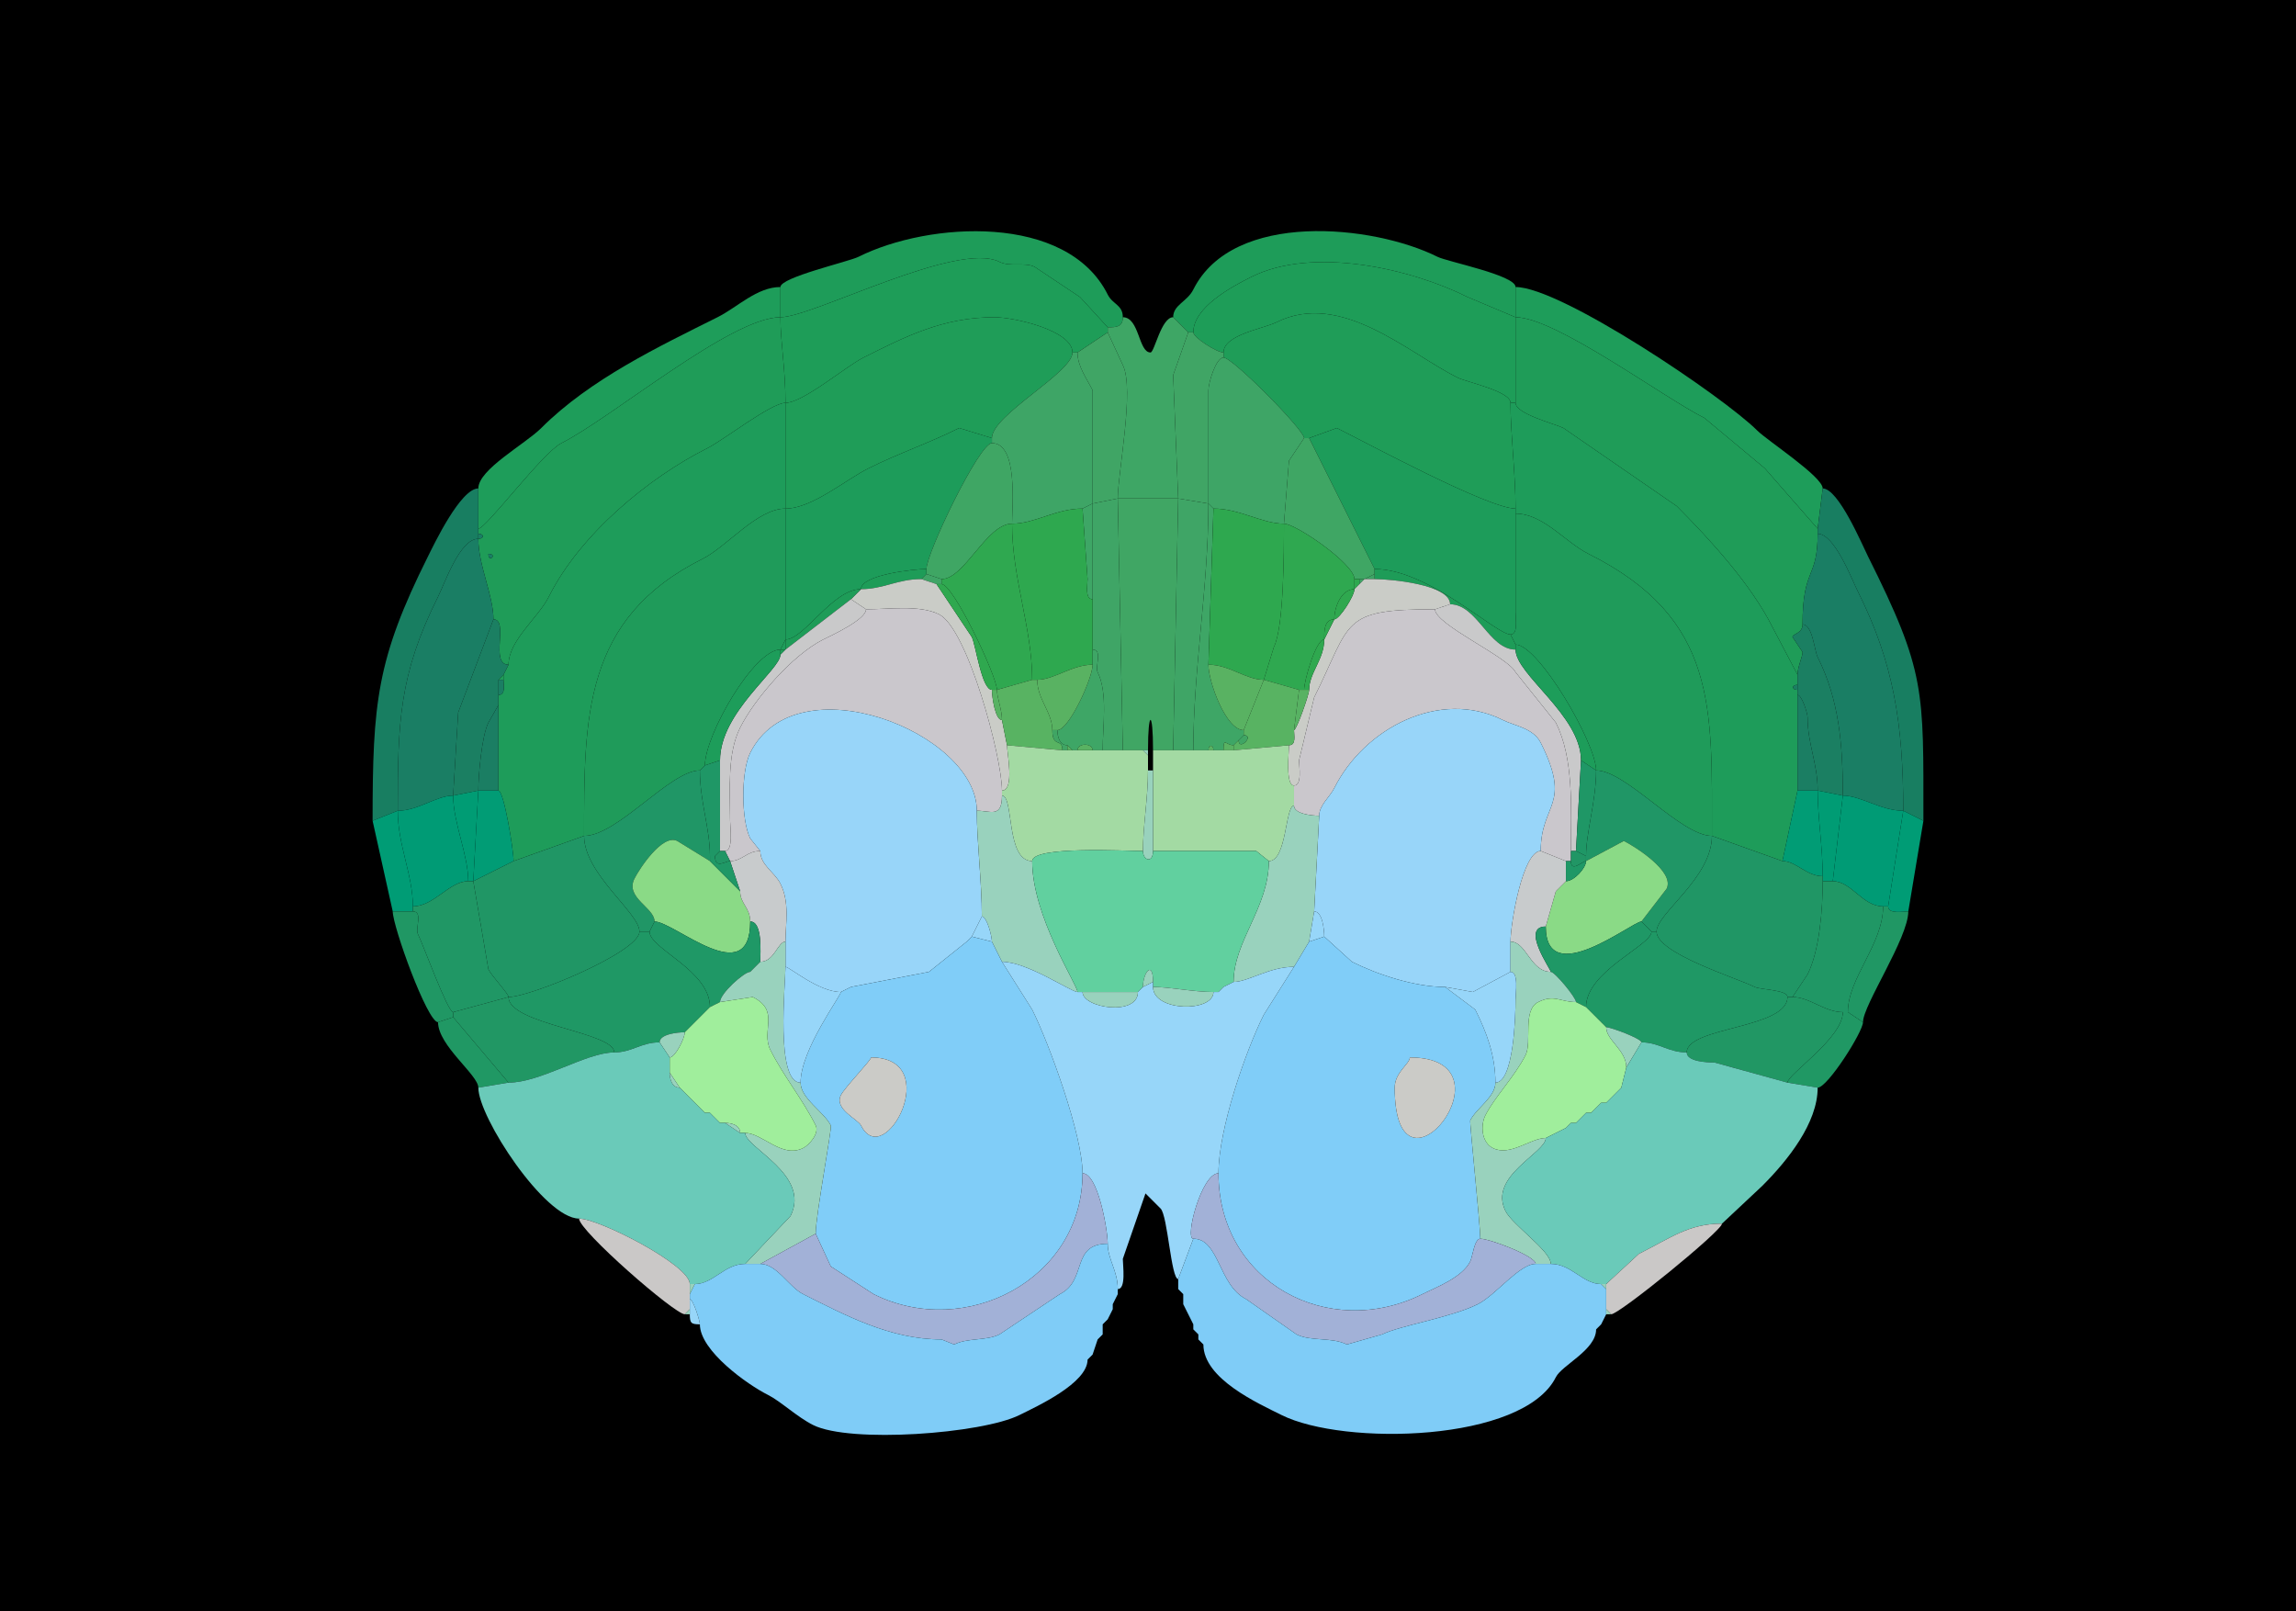 <svg xmlns="http://www.w3.org/2000/svg" xmlns:xlink="http://www.w3.org/1999/xlink"  viewBox="0 0 456 320">
<g>
<rect width="456" height="320" fill="#000000"  stroke-width="0" /> 
<path  fill="#1E9C59" stroke-width="0" stroke="#1E9C59" d = " M223 63 C223,64.965 221.712,65 220,65 220,65 214.5,59 214.5,59 214.5,59 205.5,53 205.5,53 203.495,51.997 200.612,53.056 198.5,52 190.068,47.784 161.374,63 155,63 155,63 155,57 155,57 155,55.061 168.534,51.983 170.5,51 184.526,43.987 211.918,42.336 220,58.5 220.989,60.478 223,60.523 223,63  Z"/>

<path  fill="#1E9C59" stroke-width="0" stroke="#1E9C59" d = " M236 66 L237,66 C237,61.028 244.617,56.941 248.5,55 260.764,48.868 280.154,53.327 291.5,59 291.5,59 301,63 301,63 301,63 301,57 301,57 301,54.649 287.478,51.989 285.5,51 272.764,44.632 244.883,41.734 237,57.5 235.787,59.926 233,60.531 233,63 233,63 236,66 236,66  Z"/>

<path  fill="#1E9D58" stroke-width="0" stroke="#1E9D58" d = " M213 70 L214,70 C214,70 220,66 220,66 220,66 220,65 220,65 220,65 214.5,59 214.5,59 214.5,59 205.5,53 205.5,53 203.495,51.997 200.612,53.056 198.5,52 190.068,47.784 161.374,63 155,63 155,67.939 156,73.228 156,80 159.476,80 168.027,72.736 171.5,71 179.845,66.828 187.306,63 197.5,63 201.404,63 213,65.629 213,70  Z"/>

<path  fill="#1E9D58" stroke-width="0" stroke="#1E9D58" d = " M300 80 L301,80 C301,73.257 301,69.546 301,63 301,63 291.5,59 291.5,59 280.154,53.327 260.764,48.868 248.5,55 244.617,56.941 237,61.028 237,66 237,67.028 241.666,70 243,70 243,66.472 250.935,65.282 253.5,64 266.278,57.611 279.624,70.062 289.5,75 291.246,75.873 300,77.685 300,80  Z"/>

<path  fill="#1E9D5A" stroke-width="0" stroke="#1E9D5A" d = " M95 97 L95,105 C96.501,105 107.799,89.85 111.5,88 121.373,83.064 145.183,63 155,63 155,63 155,57 155,57 150.345,57 146.429,61.036 142.5,63 130.902,68.799 117.193,75.307 107.5,85 104.278,88.222 95,93.206 95,97  Z"/>

<path  fill="#1E9D5A" stroke-width="0" stroke="#1E9D5A" d = " M362 97 L361,105 C361,105 350.5,93 350.5,93 350.5,93 338.5,83 338.5,83 330.332,78.916 308.881,63 301,63 301,63 301,57 301,57 310.003,57 342.318,78.818 349,85.5 351.022,87.522 362,94.653 362,97  Z"/>

<path  fill-rule="evenodd" fill="#1F9C58" stroke-width="0" stroke="#1F9C58" d = " M97 110 C97,111.93 98.93,110 97,110  M98 123 C101.159,123 97.192,132 101,132 101,127.187 106.926,122.648 109,118.5 115.204,106.092 128.882,94.809 140.5,89 143.638,87.431 153.185,80 156,80 156,73.228 155,67.939 155,63 145.183,63 121.373,83.064 111.5,88 107.799,89.85 96.501,105 95,105 95,105 95,106 95,106 96.186,106 96.186,107 95,107 95,112.245 98,118.264 98,123  Z"/>

<path  fill="#1F9D58" stroke-width="0" stroke="#1F9D58" d = " M197 87 L190.5,85 C184.539,87.981 178.344,90.078 172.5,93 167.901,95.299 161.236,101 156,101 156,93.542 156,88.193 156,80 159.476,80 168.027,72.736 171.5,71 179.845,66.828 187.306,63 197.5,63 201.404,63 213,65.629 213,70 213,74.027 197,82.399 197,87  Z"/>

<path  fill="#3EA665" stroke-width="0" stroke="#3EA665" d = " M222 99 L234,99 C234,99 233,74.5 233,74.5 233,74.5 236,66 236,66 236,66 233,63 233,63 230.63,63 229.275,70 228.5,70 226.082,70 226.321,63 223,63 223,64.965 221.712,65 220,65 220,65 220,66 220,66 220,66 223,72.5 223,72.5 225.365,77.23 222,93.93 222,99  Z"/>

<path  fill="#1F9D58" stroke-width="0" stroke="#1F9D58" d = " M260 87 L265.5,85 C271.655,88.078 295.64,101 301,101 301,94.097 300,86.228 300,80 300,77.685 291.246,75.873 289.5,75 279.624,70.062 266.278,57.611 253.5,64 250.935,65.282 243,66.472 243,70 243,70 243,71 243,71 244.785,71 259,85.379 259,87 259,87 260,87 260,87  Z"/>

<path  fill="#1F9C58" stroke-width="0" stroke="#1F9C58" d = " M358 124 C358,125.812 356,125.87 356,126.5 L358,129.5 C358,130.449 357,132.451 357,134 357,134 352,124.5 352,124.5 347.847,116.194 339.829,107.329 333,100.5 333,100.5 310.5,85 310.5,85 308.826,84.163 301,82.213 301,80 301,73.257 301,69.546 301,63 308.881,63 330.332,78.916 338.5,83 338.5,83 350.5,93 350.5,93 350.5,93 361,105 361,105 361,105 361,106 361,106 361,115.107 358,112.601 358,124  Z"/>

<path  fill="#40A565" stroke-width="0" stroke="#40A565" d = " M222 99 L217,100 C217,100 217,77.5 217,77.5 215.833,75.167 214,72.772 214,70 214,70 220,66 220,66 220,66 223,72.5 223,72.5 225.365,77.23 222,93.93 222,99  Z"/>

<path  fill="#40A565" stroke-width="0" stroke="#40A565" d = " M234 99 L240,100 C240,100 240,77.5 240,77.5 240,76.021 241.497,71 243,71 243,71 243,70 243,70 241.666,70 237,67.028 237,66 237,66 236,66 236,66 236,66 233,74.5 233,74.5 233,74.5 234,99 234,99  Z"/>

<path  fill="#3EA566" stroke-width="0" stroke="#3EA566" d = " M215 101 C209.704,101 205.553,104 201,104 201,100.527 202.25,88 197,88 197,88 197,87 197,87 197,82.399 213,74.027 213,70 213,70 214,70 214,70 214,72.772 215.833,75.167 217,77.5 217,77.5 217,100 217,100 217,100 215,101 215,101  Z"/>

<path  fill="#3EA566" stroke-width="0" stroke="#3EA566" d = " M241 101 C246.222,101 250.64,104 255,104 255,104 256,91.5 256,91.5 256,91.5 259,87 259,87 259,85.379 244.785,71 243,71 241.497,71 240,76.021 240,77.5 240,77.5 240,100 240,100 240,100 241,101 241,101  Z"/>

<path  fill="#1E9C5A" stroke-width="0" stroke="#1E9C5A" d = " M116 166 L102,171 C102,168.72 100.062,157 99,157 99,150.634 99,146.476 99,140 99,140 99,138 99,138 100.473,138 100,136.048 100,135 100,135 100,134 100,134 100,134 101,132 101,132 101,127.187 106.926,122.648 109,118.5 115.204,106.092 128.882,94.809 140.5,89 143.638,87.431 153.185,80 156,80 156,88.193 156,93.542 156,101 150.4,101 144.381,108.559 139.5,111 115.814,122.843 116,142.519 116,166  Z"/>

<path  fill="#1E9C5A" stroke-width="0" stroke="#1E9C5A" d = " M340 166 L354,171 C354,171 357,157 357,157 357,150.893 357,144.244 357,138 357,138 357,137 357,137 355.814,137 355.814,136 357,136 357,136 357,134 357,134 357,134 352,124.5 352,124.5 347.847,116.194 339.829,107.329 333,100.5 333,100.5 310.5,85 310.5,85 308.826,84.163 301,82.213 301,80 301,80 300,80 300,80 300,86.228 301,94.097 301,101 301,101 301,102 301,102 306.509,102 310.822,107.661 315.5,110 341.188,122.844 340,140.596 340,166  Z"/>

<path  fill="#1D9C5A" stroke-width="0" stroke="#1D9C5A" d = " M171 117 C165.352,117 159.715,127 156,127 156,116.771 156,110.024 156,101 161.236,101 167.901,95.299 172.5,93 178.344,90.078 184.539,87.981 190.5,85 190.5,85 197,87 197,87 197,87 197,88 197,88 194.502,88 184,109.828 184,113 181.546,113 171,114.149 171,117  Z"/>

<path  fill="#1D9C5A" stroke-width="0" stroke="#1D9C5A" d = " M273 113 C283.776,113 297.064,126 300,126 301.537,126 301,123.037 301,121.5 301,115.85 301,109.327 301,102 301,102 301,101 301,101 295.64,101 271.655,88.078 265.5,85 265.5,85 260,87 260,87 260,87 273,113 273,113  Z"/>

<path  fill="#3FA664" stroke-width="0" stroke="#3FA664" d = " M270 115 L271,115 C271,115 273,114 273,114 273,114 273,113 273,113 273,113 260,87 260,87 260,87 259,87 259,87 259,87 256,91.5 256,91.5 256,91.5 255,104 255,104 257.371,104 269,112.002 269,115 269,115 270,115 270,115  Z"/>

<path  fill="#3FA664" stroke-width="0" stroke="#3FA664" d = " M184 114 L187,115 C191.555,115 195.939,104 201,104 201,100.527 202.25,88 197,88 194.502,88 184,109.828 184,113 184,113 184,114 184,114  Z"/>

<path  fill="#187E61" stroke-width="0" stroke="#187E61" d = " M79 161 L74,163 C74,139.587 74.801,130.898 85,110.5 86.218,108.064 91.487,97 95,97 95,97 95,105 95,105 95,105 95,106 95,106 95,106 95,107 95,107 91.331,107 88.408,115.685 87,118.5 79.236,134.028 79,143.488 79,161  Z"/>

<path  fill="#187E61" stroke-width="0" stroke="#187E61" d = " M378 161 L382,163 C382,136.946 382.496,133.493 371,110.5 369.824,108.149 365.121,97 362,97 362,97 361,105 361,105 361,105 361,106 361,106 364.34,106 367.721,114.943 369,117.5 376.073,131.646 378,143.706 378,161  Z"/>

<path  fill="#3FA566" stroke-width="0" stroke="#3FA566" d = " M219 149 L223,149 C223,149 222,99 222,99 222,99 217,100 217,100 217,100 217,119 217,119 217,119 217,129 217,129 219.064,129 217.426,132.353 218,133.5 220.042,137.584 219,144.163 219,149  Z"/>

<path  fill="#40A664" stroke-width="0" stroke="#40A664" d = " M229 149 L233,149 C233,149 234,99 234,99 234,99 222,99 222,99 222,99 223,149 223,149 223,149 227,149 227,149 227,149 228,149 228,149 228,140.957 229,140.957 229,149  Z"/>

<path  fill="#3FA566" stroke-width="0" stroke="#3FA566" d = " M233 149 L237,149 C237,132.847 240,116.53 240,100 240,100 234,99 234,99 234,99 233,149 233,149  Z"/>

<path  fill="#3EA666" stroke-width="0" stroke="#3EA666" d = " M215 101 L216,115 C216,116.145 215.421,119 217,119 217,119 217,100 217,100 217,100 215,101 215,101  Z"/>

<path  fill="#3EA666" stroke-width="0" stroke="#3EA666" d = " M241 149 L243,149 C243,146.271 243.423,148 245,148 245,148 246,147 246,147 246,147 247,146 247,146 247,146 247,145 247,145 243.486,145 240,135.409 240,132 240,132 241,101 241,101 241,101 240,100 240,100 240,116.53 237,132.847 237,149 237,149 240,149 240,149 240,147.814 241,147.814 241,149  Z"/>

<path  fill="#1F9B5A" stroke-width="0" stroke="#1F9B5A" d = " M139 153 C133.101,153 122.652,166 116,166 116,142.519 115.814,122.843 139.5,111 144.381,108.559 150.4,101 156,101 156,110.024 156,116.771 156,127 156,127 155,129 155,129 149.73,129 140,145.978 140,152 140,152 139,153 139,153  Z"/>

<path  fill="#2EA84F" stroke-width="0" stroke="#2EA84F" d = " M205 135 L206,135 C209.339,135 212.924,132 217,132 217,132 217,129 217,129 217,129 217,119 217,119 215.421,119 216,116.145 216,115 216,115 215,101 215,101 209.704,101 205.553,104 201,104 201,114.864 205,124.762 205,135  Z"/>

<path  fill="#2EA84F" stroke-width="0" stroke="#2EA84F" d = " M240 132 C244.168,132 247.42,135 251,135 251,135 253,128.5 253,128.5 255,124.501 255,109.562 255,104 250.64,104 246.222,101 241,101 241,101 240,132 240,132  Z"/>

<path  fill="#1F9B5A" stroke-width="0" stroke="#1F9B5A" d = " M317 153 C322.974,153 333.814,166 340,166 340,140.596 341.188,122.844 315.5,110 310.822,107.661 306.509,102 301,102 301,109.327 301,115.85 301,121.5 301,123.037 301.537,126 300,126 300,126 301,128 301,128 305.534,128 317,147.589 317,153  Z"/>

<path  fill="#2FA850" stroke-width="0" stroke="#2FA850" d = " M205 135 L198,137 C198,134.339 189.348,116 187,116 187,116 187,115 187,115 191.555,115 195.939,104 201,104 201,114.864 205,124.762 205,135  Z"/>

<path  fill="#2FA850" stroke-width="0" stroke="#2FA850" d = " M258 137 L259,137 C259,135.239 261.307,127 263,127 263,125.535 262.891,123 265,123 265,120.478 266.432,117 269,117 269,117 269,115 269,115 269,112.002 257.371,104 255,104 255,109.562 255,124.501 253,128.5 253,128.5 251,135 251,135 251,135 258,137 258,137  Z"/>

<path  fill="#1A7E64" stroke-width="0" stroke="#1A7E64" d = " M95 106 C96.186,106 96.186,107 95,107 95,107 95,106 95,106  Z"/>

<path  fill="#1A7E64" stroke-width="0" stroke="#1A7E64" d = " M366 158 C369.619,158 373.506,161 378,161 378,143.706 376.073,131.646 369,117.5 367.721,114.943 364.34,106 361,106 361,115.107 358,112.601 358,124 359.998,124 360.337,129.174 361,130.5 365.24,138.98 366,147.695 366,158  Z"/>

<path  fill="#1A7E64" stroke-width="0" stroke="#1A7E64" d = " M90 158 C86.66,158 83.076,161 79,161 79,143.488 79.236,134.028 87,118.5 88.408,115.685 91.331,107 95,107 95,112.245 98,118.264 98,123 98,123 91,141.5 91,141.5 91,141.5 90,158 90,158  Z"/>

<path  fill="#1A7E64" stroke-width="0" stroke="#1A7E64" d = " M97 110 C97,111.93 98.93,110 97,110  Z"/>

<path  fill="#1E9C58" stroke-width="0" stroke="#1E9C58" d = " M183 115 C178.225,115 175.475,117 171,117 171,114.149 181.546,113 184,113 184,113 184,114 184,114 184,114 183,115 183,115  Z"/>

<path  fill="#1E9C58" stroke-width="0" stroke="#1E9C58" d = " M301 128 L301,129 C295.702,129 293.39,120 288,120 288,116.085 276.229,115 273,115 273,115 273,114 273,114 273,114 273,113 273,113 283.776,113 297.064,126 300,126 300,126 301,128 301,128  Z"/>

<path  fill="#3FA466" stroke-width="0" stroke="#3FA466" d = " M186 116 L187,116 C187,116 187,115 187,115 187,115 184,114 184,114 184,114 183,115 183,115 183,115 186,116 186,116  Z"/>

<path  fill="#3FA466" stroke-width="0" stroke="#3FA466" d = " M271 115 L273,115 C273,115 273,114 273,114 273,114 271,115 271,115  Z"/>

<path  fill="#CACCC7" stroke-width="0" stroke="#CACCC7" d = " M200 148 C200,149.439 201.548,157 199,157 199,150.319 192.156,124.828 186.5,122 182.66,120.08 176.565,121 172,121 172,121 169,119 169,119 169,119 171,117 171,117 175.475,117 178.225,115 183,115 183,115 186,116 186,116 186,116 193,126.5 193,126.5 193.806,128.111 194.968,137 197,137 197,138.357 197.647,143 199,143 199,143 200,148 200,148  Z"/>

<path  fill="#2FA84F" stroke-width="0" stroke="#2FA84F" d = " M270 116 L269,117 C269,117 269,115 269,115 269,115 270,115 270,115 270,115 270,116 270,116  Z"/>

<path  fill="#3FA466" stroke-width="0" stroke="#3FA466" d = " M271 115 L270,116 C270,116 270,115 270,115 270,115 271,115 271,115  Z"/>

<path  fill="#CACCC7" stroke-width="0" stroke="#CACCC7" d = " M256 148 C256,149.49 255.265,156 257,156 258.643,156 258,152.235 258,151 258,151 261,138.5 261,138.5 268.525,123.45 266.05,121 285,121 285,121 288,120 288,120 288,116.085 276.229,115 273,115 273,115 271,115 271,115 271,115 270,116 270,116 270,116 269,117 269,117 269,118.334 266.028,123 265,123 265,123 263,127 263,127 263,130.947 260,133.628 260,137 260,137.922 257.504,145 257,145 257,146.048 257.473,148 256,148  Z"/>

<path  fill="#2FA84F" stroke-width="0" stroke="#2FA84F" d = " M197 137 L198,137 C198,134.339 189.348,116 187,116 187,116 186,116 186,116 186,116 193,126.5 193,126.5 193.806,128.111 194.968,137 197,137  Z"/>

<path  fill="#1E9C58" stroke-width="0" stroke="#1E9C58" d = " M156 127 L156,129 C156,129 169,119 169,119 169,119 171,117 171,117 165.352,117 159.715,127 156,127  Z"/>

<path  fill="#2FA84F" stroke-width="0" stroke="#2FA84F" d = " M269 117 C266.432,117 265,120.478 265,123 266.028,123 269,118.334 269,117  Z"/>

<path  fill="#C9C9CA" stroke-width="0" stroke="#C9C9CA" d = " M143 169 L144,169 C145.684,169 145,164.321 145,163 145,156.697 144.387,149.725 147,144.5 149.873,138.754 157.444,130.028 163.5,127 165.082,126.209 172,123.058 172,121 172,121 169,119 169,119 169,119 156,129 156,129 156,129 155,130 155,130 155,133.013 143,141.441 143,151 143,151 143,169 143,169  Z"/>

<path  fill="#C9C9CA" stroke-width="0" stroke="#C9C9CA" d = " M312 169 L313,169 C313,169 314,151 314,151 314,142.094 301,133.958 301,129 295.702,129 293.39,120 288,120 288,120 285,121 285,121 285,124.042 299.463,130.426 301,133.5 301,133.5 309,143.5 309,143.5 312.608,150.717 312,160.301 312,169  Z"/>

<path  fill="#CAC7CC" stroke-width="0" stroke="#CAC7CC" d = " M151 169 C148.28,169 147.447,171 145,171 145,171 144,169 144,169 145.684,169 145,164.321 145,163 145,156.697 144.387,149.725 147,144.5 149.873,138.754 157.444,130.028 163.5,127 165.082,126.209 172,123.058 172,121 176.565,121 182.66,120.08 186.5,122 192.156,124.828 199,150.319 199,157 199,157 199,158 199,158 199,162.528 196.735,161 194,161 194,145.493 158.129,131.243 149,149.5 147.171,153.158 147.168,162.835 149,166.5 149,166.5 151,169 151,169  Z"/>

<path  fill="#CAC7CC" stroke-width="0" stroke="#CAC7CC" d = " M311 171 L312,171 C312,171 312,169 312,169 312,160.301 312.608,150.717 309,143.5 309,143.5 301,133.5 301,133.5 299.463,130.426 285,124.042 285,121 266.05,121 268.525,123.45 261,138.5 261,138.5 258,151 258,151 258,152.235 258.643,156 257,156 257,156 257,160 257,160 257,161.638 260.576,162 262,162 262,159.903 264.105,158.29 265,156.5 270.928,144.645 285.922,136.711 298.5,143 300.772,144.136 304.546,144.592 306,147.5 312.295,160.089 306,159.398 306,169 306,169 311,171 311,171  Z"/>

<path  fill="#1B7F62" stroke-width="0" stroke="#1B7F62" d = " M95 157 L90,158 C90,158 91,141.5 91,141.5 91,141.5 98,123 98,123 101.159,123 97.192,132 101,132 101,132 100,134 100,134 100,134 99,135 99,135 99,135 99,138 99,138 99,138 99,140 99,140 99,140 97,143.5 97,143.5 95.66,146.181 95,154.066 95,157  Z"/>

<path  fill="#2FA84F" stroke-width="0" stroke="#2FA84F" d = " M265 123 C262.891,123 263,125.535 263,127 263,127 265,123 265,123  Z"/>

<path  fill="#1B7F62" stroke-width="0" stroke="#1B7F62" d = " M361 157 L366,158 C366,147.695 365.24,138.98 361,130.5 360.337,129.174 359.998,124 358,124 358,125.812 356,125.87 356,126.5 356,126.5 358,129.5 358,129.5 358,130.449 357,132.451 357,134 357,134 357,136 357,136 357,136 357,137 357,137 357,137 357,138 357,138 357.843,138 359,141.646 359,142.5 359,147.77 361,151.546 361,157  Z"/>

<path  fill="#1D9D5A" stroke-width="0" stroke="#1D9D5A" d = " M155 129 L156,129 C156,129 156,127 156,127 156,127 155,129 155,129  Z"/>

<path  fill="#2FA84F" stroke-width="0" stroke="#2FA84F" d = " M259 137 L260,137 C260,133.628 263,130.947 263,127 261.307,127 259,135.239 259,137  Z"/>

<path  fill="#1D9D5A" stroke-width="0" stroke="#1D9D5A" d = " M314 151 L317,153 C317,147.589 305.534,128 301,128 301,128 301,129 301,129 301,133.958 314,142.094 314,151  Z"/>

<path  fill="#1D9D5A" stroke-width="0" stroke="#1D9D5A" d = " M143 151 L140,152 C140,145.978 149.73,129 155,129 155,129 155,130 155,130 155,133.013 143,141.441 143,151  Z"/>

<path  fill="#1E9C58" stroke-width="0" stroke="#1E9C58" d = " M156 129 L155,130 C155,130 155,129 155,129 155,129 156,129 156,129  Z"/>

<path  fill="#3EA666" stroke-width="0" stroke="#3EA666" d = " M217 149 L219,149 C219,144.163 220.042,137.584 218,133.5 217.426,132.353 219.064,129 217,129 217,129 217,132 217,132 217,134.69 212.293,145 210,145 210,146.238 210.423,148 212,148 212,148 213,149 213,149 213,149 214,149 214,149 214,147.514 217,147.514 217,149  Z"/>

<path  fill="#59B262" stroke-width="0" stroke="#59B262" d = " M209 145 L210,145 C212.293,145 217,134.69 217,132 212.924,132 209.339,135 206,135 206,138.855 209,141.459 209,145  Z"/>

<path  fill="#59B262" stroke-width="0" stroke="#59B262" d = " M251 135 L247,145 C243.486,145 240,135.409 240,132 244.168,132 247.42,135 251,135  Z"/>

<path  fill="#1F9C58" stroke-width="0" stroke="#1F9C58" d = " M99 135 L100,135 C100,135 100,134 100,134 100,134 99,135 99,135  Z"/>

<path  fill="#1B7E63" stroke-width="0" stroke="#1B7E63" d = " M100 135 C100,136.048 100.473,138 99,138 99,138 99,135 99,135 99,135 100,135 100,135  Z"/>

<path  fill="#58B362" stroke-width="0" stroke="#58B362" d = " M200 148 L211,149 C211,146.427 209,148.645 209,145 209,141.459 206,138.855 206,135 206,135 205,135 205,135 205,135 198,137 198,137 198,138.564 199,140.876 199,143 199,143 200,148 200,148  Z"/>

<path  fill="#58B362" stroke-width="0" stroke="#58B362" d = " M256 148 L245,149 C245,149 245,148 245,148 245,148 246,147 246,147 246,149.276 249.276,146 247,146 247,146 247,145 247,145 247,145 251,135 251,135 251,135 258,137 258,137 258,137 257,145 257,145 257,146.048 257.473,148 256,148  Z"/>

<path  fill="#1B7E63" stroke-width="0" stroke="#1B7E63" d = " M357 136 C355.814,136 355.814,137 357,137 357,137 357,136 357,136  Z"/>

<path  fill="#58B263" stroke-width="0" stroke="#58B263" d = " M198 137 C198,138.564 199,140.876 199,143 197.647,143 197,138.357 197,137 197,137 198,137 198,137  Z"/>

<path  fill="#58B263" stroke-width="0" stroke="#58B263" d = " M260 137 C260,137.922 257.504,145 257,145 257,145 258,137 258,137 258,137 259,137 259,137 259,137 260,137 260,137  Z"/>

<path  fill="#1B7E63" stroke-width="0" stroke="#1B7E63" d = " M357 157 L361,157 C361,151.546 359,147.77 359,142.5 359,141.646 357.843,138 357,138 357,144.244 357,150.893 357,157  Z"/>

<path  fill="#1B7E63" stroke-width="0" stroke="#1B7E63" d = " M95 157 L99,157 C99,150.634 99,146.476 99,140 99,140 97,143.5 97,143.5 95.66,146.181 95,154.066 95,157  Z"/>

<path  fill="#98D5F9" stroke-width="0" stroke="#98D5F9" d = " M169 196 L167,197 C162.594,197 156.734,192 156,192 156,192 156,187 156,187 156,183.489 156.889,179.278 155,175.5 153.831,173.163 151,171.827 151,169 151,169 149,166.5 149,166.5 147.168,162.835 147.171,153.158 149,149.5 158.129,131.243 194,145.493 194,161 194,167.319 195,175.033 195,182 195,182 193,186 193,186 193,186 192,187 192,187 192,187 184.5,193 184.5,193 184.5,193 169,196 169,196  Z"/>

<path  fill="#98D5F9" stroke-width="0" stroke="#98D5F9" d = " M300 193 L292.5,197 L287,196 C280.981,196 273.613,193.556 268.5,191 268.5,191 263,186 263,186 263,184.576 262.638,181 261,181 261,181 262,162 262,162 262,159.903 264.105,158.29 265,156.5 270.928,144.645 285.922,136.711 298.5,143 300.772,144.136 304.546,144.592 306,147.5 312.295,160.089 306,159.398 306,169 302.431,169 300,183.385 300,187 300,189.413 300,190.587 300,193  Z"/>

<path  fill="#40A564" stroke-width="0" stroke="#40A564" d = " M211 149 L212,149 C212,149 212,148 212,148 210.423,148 210,146.238 210,145 210,145 209,145 209,145 209,148.645 211,146.427 211,149  Z"/>

<path  fill="#40A564" stroke-width="0" stroke="#40A564" d = " M247 146 C249.276,146 246,149.276 246,147 246,147 247,146 247,146  Z"/>

<path  fill="#59B262" stroke-width="0" stroke="#59B262" d = " M243 149 L245,149 C245,149 245,148 245,148 243.423,148 243,146.271 243,149  Z"/>

<path  fill="#A3DAA3" stroke-width="0" stroke="#A3DAA3" d = " M227 169 C223.685,169 205,167.956 205,171 199.711,171 201.41,158 199,158 199,158 199,157 199,157 201.548,157 200,149.439 200,148 200,148 211,149 211,149 211,149 212,149 212,149 212,149 213,149 213,149 213,149 214,149 214,149 214,149 217,149 217,149 217,149 219,149 219,149 219,149 223,149 223,149 223,149 227,149 227,149 227,149 228,150 228,150 228,150 228,153 228,153 228,158.479 227,164.075 227,169  Z"/>

<path  fill="#59B262" stroke-width="0" stroke="#59B262" d = " M212 149 L213,149 C213,149 212,148 212,148 212,148 212,149 212,149  Z"/>

<path  fill="#59B262" stroke-width="0" stroke="#59B262" d = " M214 149 L217,149 C217,147.514 214,147.514 214,149  Z"/>

<path  fill="#59B262" stroke-width="0" stroke="#59B262" d = " M240 149 L241,149 C241,147.814 240,147.814 240,149  Z"/>

<path  fill="#A3DAA3" stroke-width="0" stroke="#A3DAA3" d = " M229 169 L249.5,169 L252,171 C255.598,171 255.226,160 257,160 257,160 257,156 257,156 255.265,156 256,149.49 256,148 256,148 245,149 245,149 245,149 243,149 243,149 243,149 241,149 241,149 241,149 240,149 240,149 240,149 237,149 237,149 237,149 233,149 233,149 233,149 229,149 229,149 229,149 229,153 229,153 229,153 229,169 229,169  Z"/>

<path  fill="#99D2BD" stroke-width="0" stroke="#99D2BD" d = " M228 149 L228,150 C228,150 227,149 227,149 227,149 228,149 228,149  Z"/>

<path  fill="#1F9766" stroke-width="0" stroke="#1F9766" d = " M141 170 L142,170 C142,170 143,169 143,169 143,169 143,151 143,151 143,151 140,152 140,152 140,152 139,153 139,153 139,159.236 141,164.483 141,170  Z"/>

<path  fill="#1F9766" stroke-width="0" stroke="#1F9766" d = " M313 169 L315,170 C315,165.285 317,159.086 317,153 317,153 314,151 314,151 314,151 313,169 313,169  Z"/>

<path  fill="#1D9D5A" stroke-width="0" stroke="#1D9D5A" d = " M140 152 L139,153 C139,153 140,152 140,152  Z"/>

<path  fill="#209666" stroke-width="0" stroke="#209666" d = " M127 185 L129,185 C129,185 130,183 130,183 130,180.259 124.107,178.286 126,174.5 126.969,172.563 131.558,165.529 134.5,167 134.5,167 141,171 141,171 141,171 141,170 141,170 141,164.483 139,159.236 139,153 133.101,153 122.652,166 116,166 116,173.547 127,181.308 127,185  Z"/>

<path  fill="#99D2BD" stroke-width="0" stroke="#99D2BD" d = " M227 169 C227,170.919 229,171.488 229,169 229,169 229,153 229,153 229,153 228,153 228,153 228,158.479 227,164.075 227,169  Z"/>

<path  fill="#209666" stroke-width="0" stroke="#209666" d = " M328 185 L329,185 C329,181.4 340,174.333 340,166 333.814,166 322.974,153 317,153 317,159.086 315,165.285 315,170 315,170 315,171 315,171 315,171 322.5,167 322.5,167 324.617,168.058 332.709,173.081 331,176.5 331,176.5 326,183 326,183 326,183 328,185 328,185  Z"/>

<path  fill="#009C74" stroke-width="0" stroke="#009C74" d = " M93 175 L94,175 C94,175 95,157 95,157 95,157 90,158 90,158 90,163.365 93,169.769 93,175  Z"/>

<path  fill="#019C75" stroke-width="0" stroke="#019C75" d = " M102 171 L94,175 C94,175 95,157 95,157 95,157 99,157 99,157 100.062,157 102,168.72 102,171  Z"/>

<path  fill="#019C75" stroke-width="0" stroke="#019C75" d = " M354 171 C356.7,171 358.762,174 362,174 362,168.091 361,162.421 361,157 361,157 357,157 357,157 357,157 354,171 354,171  Z"/>

<path  fill="#009C74" stroke-width="0" stroke="#009C74" d = " M362 175 L364,175 C364,175 366,158 366,158 366,158 361,157 361,157 361,162.421 362,168.091 362,174 362,174 362,175 362,175  Z"/>

<path  fill="#009B75" stroke-width="0" stroke="#009B75" d = " M93 175 C89.236,175 86.201,180 82,180 82,173.719 79,167.887 79,161 83.076,161 86.66,158 90,158 90,163.365 93,169.769 93,175  Z"/>

<path  fill="#99D2BD" stroke-width="0" stroke="#99D2BD" d = " M199 191 C204.018,191 212.732,197 214,197 214,195.582 205,182.01 205,171 199.711,171 201.41,158 199,158 199,162.528 196.735,161 194,161 194,167.319 195,175.033 195,182 196.014,182 197,185.959 197,187 197,187 199,191 199,191  Z"/>

<path  fill="#009B75" stroke-width="0" stroke="#009B75" d = " M374 180 L375,180 C375,180 378,161 378,161 373.506,161 369.619,158 366,158 366,158 364,175 364,175 367.725,175 369.863,180 374,180  Z"/>

<path  fill="#99D2BD" stroke-width="0" stroke="#99D2BD" d = " M257 192 C252.055,192 247.885,195 245,195 245,186.921 252,180.196 252,171 255.598,171 255.226,160 257,160 257,161.638 260.576,162 262,162 262,162 261,181 261,181 261,181 260,187 260,187 260,187 257,192 257,192  Z"/>

<path  fill="#009C75" stroke-width="0" stroke="#009C75" d = " M78 181 L82,181 C82,181 82,180 82,180 82,173.719 79,167.887 79,161 79,161 74,163 74,163 74,163 78,181 78,181  Z"/>

<path  fill="#009C75" stroke-width="0" stroke="#009C75" d = " M375 180 C375,181.579 377.855,181 379,181 379,181 382,163 382,163 382,163 378,161 378,161 378,161 375,180 375,180  Z"/>

<path  fill="#209665" stroke-width="0" stroke="#209665" d = " M127 185 C127,189.052 105.333,198 101,198 101,197.344 97.681,193.862 97,192.5 97,192.5 94,175 94,175 94,175 102,171 102,171 102,171 116,166 116,166 116,173.547 127,181.308 127,185  Z"/>

<path  fill="#209665" stroke-width="0" stroke="#209665" d = " M355 198 L356,198 C356,198 359,193.5 359,193.5 361.374,188.751 362,180.617 362,175 362,175 362,174 362,174 358.762,174 356.7,171 354,171 354,171 340,166 340,166 340,174.333 329,181.4 329,185 329,189.336 344.883,194.192 348.5,196 349.634,196.567 355,196.546 355,198  Z"/>

<path  fill="#8ADA86" stroke-width="0" stroke="#8ADA86" d = " M130 183 C133.876,183 149,196.885 149,183 149,180.28 147,179.447 147,177 147,177 141,171 141,171 141,171 134.5,167 134.5,167 131.558,165.529 126.969,172.563 126,174.5 124.107,178.286 130,180.259 130,183  Z"/>

<path  fill="#8ADA86" stroke-width="0" stroke="#8ADA86" d = " M326 183 C324.205,183 307,196.749 307,184 307,184 309,177 309,177 309,177 310,176 310,176 310,176 311,175 311,175 312.634,175 315,172.366 315,171 315,171 322.5,167 322.5,167 324.617,168.058 332.709,173.081 331,176.5 331,176.5 326,183 326,183  Z"/>

<path  fill="#219665" stroke-width="0" stroke="#219665" d = " M142 170 C142,172.681 144.078,171 145,171 145,171 144,169 144,169 144,169 143,169 143,169 143,169 142,170 142,170  Z"/>

<path  fill="#C8CBCC" stroke-width="0" stroke="#C8CBCC" d = " M156 187 C154.461,187 153.813,191 151,191 151,189.101 151.488,183 149,183 149,180.28 147,179.447 147,177 147,177 145,171 145,171 147.447,171 148.28,169 151,169 151,171.827 153.831,173.163 155,175.5 156.889,179.278 156,183.489 156,187  Z"/>

<path  fill="#61D09F" stroke-width="0" stroke="#61D09F" d = " M241 197 L242,197 C242,197 243,196 243,196 243,196 245,195 245,195 245,186.921 252,180.196 252,171 252,171 249.5,169 249.5,169 249.5,169 229,169 229,169 229,171.488 227,170.919 227,169 223.685,169 205,167.956 205,171 205,182.01 214,195.582 214,197 214,197 215,197 215,197 219.135,197 222.814,197 226,197 226,197 227,196 227,196 227,193.132 229,190.573 229,195 229,195 229,196 229,196 232.312,196 237.038,197 241,197  Z"/>

<path  fill="#C8CBCC" stroke-width="0" stroke="#C8CBCC" d = " M300 187 C303.168,187 303.929,193 308,193 308,192.505 301.958,184 307,184 307,184 309,177 309,177 309,177 310,176 310,176 310,176 311,175 311,175 311,175 311,171 311,171 311,171 306,169 306,169 302.431,169 300,183.385 300,187  Z"/>

<path  fill="#219665" stroke-width="0" stroke="#219665" d = " M312 171 C312,173.373 314.284,171 315,171 315,171 315,170 315,170 315,170 313,169 313,169 313,169 312,169 312,169 312,169 312,171 312,171  Z"/>

<path  fill="#1F9866" stroke-width="0" stroke="#1F9866" d = " M145 171 L147,177 C147,177 141,171 141,171 141,171 141,170 141,170 141,170 142,170 142,170 142,172.681 144.078,171 145,171  Z"/>

<path  fill="#1F9866" stroke-width="0" stroke="#1F9866" d = " M315 171 C315,172.366 312.634,175 311,175 311,175 311,171 311,171 311,171 312,171 312,171 312,173.373 314.284,171 315,171  Z"/>

<path  fill="#209765" stroke-width="0" stroke="#209765" d = " M101 198 L90,201 C88.9,201 84.072,187.645 83,185.5 82.426,184.353 84.064,181 82,181 82,181 82,180 82,180 86.201,180 89.236,175 93,175 93,175 94,175 94,175 94,175 97,192.5 97,192.5 97.681,193.862 101,197.344 101,198  Z"/>

<path  fill="#1F9866" stroke-width="0" stroke="#1F9866" d = " M311 175 L310,176 C310,176 311,175 311,175  Z"/>

<path  fill="#209765" stroke-width="0" stroke="#209765" d = " M366 201 L367,201 C367,194.212 374,187.519 374,180 369.863,180 367.725,175 364,175 364,175 362,175 362,175 362,180.617 361.374,188.751 359,193.5 359,193.5 356,198 356,198 359.414,198 362.353,201 366,201  Z"/>

<path  fill="#1F9866" stroke-width="0" stroke="#1F9866" d = " M310 176 L309,177 C309,177 310,176 310,176  Z"/>

<path  fill="#209764" stroke-width="0" stroke="#209764" d = " M367 201 L370,203 C370,199.615 379,186.285 379,181 377.855,181 375,181.579 375,180 375,180 374,180 374,180 374,187.519 367,194.212 367,201  Z"/>

<path  fill="#209764" stroke-width="0" stroke="#209764" d = " M90 202 L87,203 C84.866,203 78,183.994 78,181 78,181 82,181 82,181 84.064,181 82.426,184.353 83,185.5 84.072,187.645 88.9,201 90,201 90,201 90,202 90,202  Z"/>

<path  fill="#97D6F9" stroke-width="0" stroke="#97D6F9" d = " M263 186 L260,187 C260,187 261,181 261,181 262.638,181 263,184.576 263,186  Z"/>

<path  fill="#97D6F9" stroke-width="0" stroke="#97D6F9" d = " M193 186 L197,187 C197,185.959 196.014,182 195,182 195,182 193,186 193,186  Z"/>

<path  fill="#1F9866" stroke-width="0" stroke="#1F9866" d = " M143 199 L141,200 C141,192.692 129,188.434 129,185 129,185 130,183 130,183 133.876,183 149,196.885 149,183 151.488,183 151,189.101 151,191 151,191 150,192 150,192 150,192 149,193 149,193 147.802,193 143,197.298 143,199  Z"/>

<path  fill="#1F9866" stroke-width="0" stroke="#1F9866" d = " M313 199 L315,200 C315,192.841 328,187.784 328,185 328,185 326,183 326,183 324.205,183 307,196.749 307,184 301.958,184 308,192.505 308,193 308.782,193 313,198.083 313,199  Z"/>

<path  fill="#1F9865" stroke-width="0" stroke="#1F9865" d = " M131 207 C127.32,207 125.489,209 122,209 122,204.947 101,203.433 101,198 105.333,198 127,189.052 127,185 127,185 129,185 129,185 129,188.434 141,192.692 141,200 141,200 138,203 138,203 138,203 137,204 137,204 137,204 136,205 136,205 134.576,205 131,205.362 131,207  Z"/>

<path  fill="#1F9865" stroke-width="0" stroke="#1F9865" d = " M326 207 C329.489,207 331.32,209 335,209 335,203.917 355,204.288 355,198 355,196.546 349.634,196.567 348.5,196 344.883,194.192 329,189.336 329,185 329,185 328,185 328,185 328,187.784 315,192.841 315,200 315,200 319,204 319,204 319.978,204 326,206.267 326,207  Z"/>

<path  fill="#97D6F9" stroke-width="0" stroke="#97D6F9" d = " M193 186 L192,187 C192,187 193,186 193,186  Z"/>

<path  fill-rule="evenodd" fill="#80CDF8" stroke-width="0" stroke="#80CDF8" d = " M173 210 C173,210.565 167.77,215.959 167,217.5 165.62,220.259 170.382,222.265 171,223.5 175.659,232.819 187.65,210 173,210  M215 233 C215,254.018 191.762,266.131 173.5,257 L165,251.5 L162,245 C162,241.339 165.277,224.053 165,223.5 163.659,220.817 159,218.138 159,215 159,208.472 167,197.789 167,197 167,197 169,196 169,196 169,196 184.5,193 184.5,193 184.5,193 192,187 192,187 192,187 193,186 193,186 193,186 197,187 197,187 197,187 199,191 199,191 199,191 205,200.5 205,200.5 208.384,207.269 215,225.431 215,233  Z"/>

<path  fill-rule="evenodd" fill="#80CDF8" stroke-width="0" stroke="#80CDF8" d = " M280 210 C280,211.274 277,212.933 277,216 277,241.545 301.785,210 280,210  M242 233 C242,254.682 263.898,266.301 282.5,257 285.235,255.633 290.386,253.728 292,250.5 292.465,249.57 292.817,246 294,246 294,243.432 291.852,222.796 292,222.5 293.206,220.089 297,217.848 297,215 297,209.579 295.218,204.937 293,200.5 293,200.5 287,196 287,196 280.981,196 273.613,193.556 268.5,191 268.5,191 263,186 263,186 263,186 260,187 260,187 260,187 257,192 257,192 257,192 251,201.5 251,201.5 247.278,208.944 242,224.307 242,233  Z"/>

<path  fill="#99D2BD" stroke-width="0" stroke="#99D2BD" d = " M148 251 L151,251 C151,251 162,245 162,245 162,241.339 165.277,224.053 165,223.5 163.659,220.817 159,218.138 159,215 153.971,215 156,195.37 156,192 156,192 156,187 156,187 154.461,187 153.813,191 151,191 151,191 150,192 150,192 150,192 149,193 149,193 147.802,193 143,197.298 143,199 143,199 149.5,198 149.5,198 155.008,200.754 151.083,204.666 153,208.5 155.587,213.673 159.372,218.244 162,223.5 162.769,225.038 160.758,227.371 159.5,228 155.285,230.108 151.408,225 148,225 148,227.917 161.11,233.28 157,241.5 157,241.5 148,251 148,251  Z"/>

<path  fill="#99D2BD" stroke-width="0" stroke="#99D2BD" d = " M305 251 L308,251 C308,248.41 300.394,243.288 299,240.5 295.522,233.543 307,228.959 307,226 303.97,226 299.944,229.722 296.5,228 294.151,226.826 294.06,223.38 295,221.5 296.761,217.979 300.915,213.67 303,209.5 304.291,206.918 302.324,200.588 305.5,199 308.698,197.401 309.889,199 313,199 313,198.083 308.782,193 308,193 303.929,193 303.168,187 300,187 300,189.413 300,190.587 300,193 301.665,193 301,197.222 301,198.5 301,201.819 300.624,215 297,215 297,217.848 293.206,220.089 292,222.5 291.852,222.796 294,243.432 294,246 295.872,246 305,249.45 305,251  Z"/>

<path  fill="#C8CBCC" stroke-width="0" stroke="#C8CBCC" d = " M151 191 L150,192 C150,192 151,191 151,191  Z"/>

<path  fill="#97D6F9" stroke-width="0" stroke="#97D6F9" d = " M234 254 C232.579,254 231.917,241.417 230.5,240 L227.5,237 L223,250 C223,251.321 223.684,256 222,256 222,252.362 220,250.071 220,247 220,244.21 218.055,233 215,233 215,225.431 208.384,207.269 205,200.5 205,200.5 199,191 199,191 204.018,191 212.732,197 214,197 214,197 215,197 215,197 215,200.203 226,201.869 226,197 226,197 227,196 227,196 227,196 229,195 229,195 229,195 229,196 229,196 229,200.923 241,201.096 241,197 241,197 242,197 242,197 242,197 243,196 243,196 243,196 245,195 245,195 247.885,195 252.055,192 257,192 257,192 251,201.5 251,201.5 247.278,208.944 242,224.307 242,233 238.622,233 235.243,246 237,246 237,246 234,254 234,254  Z"/>

<path  fill="#C8CBCC" stroke-width="0" stroke="#C8CBCC" d = " M150 192 L149,193 C149,193 150,192 150,192  Z"/>

<path  fill="#97D6F9" stroke-width="0" stroke="#97D6F9" d = " M167 197 C167,197.789 159,208.472 159,215 153.971,215 156,195.37 156,192 156.734,192 162.594,197 167,197  Z"/>

<path  fill="#99D2BD" stroke-width="0" stroke="#99D2BD" d = " M229 195 L227,196 C227,193.132 229,190.573 229,195  Z"/>

<path  fill="#97D6F9" stroke-width="0" stroke="#97D6F9" d = " M287 196 L293,200.5 C295.218,204.937 297,209.579 297,215 300.624,215 301,201.819 301,198.5 301,197.222 301.665,193 300,193 300,193 292.5,197 292.5,197 292.5,197 287,196 287,196  Z"/>

<path  fill="#97D6F9" stroke-width="0" stroke="#97D6F9" d = " M169 196 L167,197 C167,197 169,196 169,196  Z"/>

<path  fill="#99D2BD" stroke-width="0" stroke="#99D2BD" d = " M229 196 C232.312,196 237.038,197 241,197 241,201.096 229,200.923 229,196  Z"/>

<path  fill="#99D2BD" stroke-width="0" stroke="#99D2BD" d = " M243 196 L242,197 C242,197 243,196 243,196  Z"/>

<path  fill="#99D2BD" stroke-width="0" stroke="#99D2BD" d = " M215 197 C219.135,197 222.814,197 226,197 226,201.869 215,200.203 215,197  Z"/>

<path  fill="#219764" stroke-width="0" stroke="#219764" d = " M122 209 C116.408,209 107.404,215 101,215 101,215 90,202 90,202 90,202 90,201 90,201 90,201 101,198 101,198 101,203.433 122,204.947 122,209  Z"/>

<path  fill="#A0EE9C" stroke-width="0" stroke="#A0EE9C" d = " M147 225 L148,225 C151.408,225 155.285,230.108 159.5,228 160.758,227.371 162.769,225.038 162,223.5 159.372,218.244 155.587,213.673 153,208.5 151.083,204.666 155.008,200.754 149.5,198 149.5,198 143,199 143,199 143,199 141,200 141,200 141,200 138,203 138,203 138,203 137,204 137,204 137,204 136,205 136,205 136,206.238 134.077,210 133,210 133,210 133,213 133,213 133,213 135,216 135,216 135,216 136,217 136,217 136,217 137,218 137,218 137,218 138,219 138,219 138,219 140,221 140,221 140,221 141,221 141,221 141,221 143,223 143,223 143,223 144,223 144,223 145.238,223 147,223.423 147,225  Z"/>

<path  fill="#A0EE9C" stroke-width="0" stroke="#A0EE9C" d = " M309 225 L307,226 C303.97,226 299.944,229.722 296.5,228 294.151,226.826 294.06,223.38 295,221.5 296.761,217.979 300.915,213.67 303,209.5 304.291,206.918 302.324,200.588 305.5,199 308.698,197.401 309.889,199 313,199 313,199 315,200 315,200 315,200 319,204 319,204 319,206.584 323,208.518 323,212 323,212 322,216 322,216 322,216 321,217 321,217 321,217 320,218 320,218 320,218 319,219 319,219 319,219 318,219 318,219 318,219 317,220 317,220 317,220 316,221 316,221 316,221 315,221 315,221 315,221 314,222 314,222 314,222 313,223 313,223 313,223 312,223 312,223 312,223 311,224 311,224 311,224 309,225 309,225  Z"/>

<path  fill="#219764" stroke-width="0" stroke="#219764" d = " M335 209 C335,210.827 338.968,211 340.5,211 L355,215 C355,213.368 366,206.155 366,201 362.353,201 359.414,198 356,198 356,198 355,198 355,198 355,204.288 335,203.917 335,209  Z"/>

<path  fill="#209864" stroke-width="0" stroke="#209864" d = " M355 215 L361,216 C362.963,216 370,204.908 370,203 370,203 367,201 367,201 367,201 366,201 366,201 366,206.155 355,213.368 355,215  Z"/>

<path  fill="#209864" stroke-width="0" stroke="#209864" d = " M101 215 L95,216 C95,213.48 87,207.652 87,203 87,203 90,202 90,202 90,202 101,215 101,215  Z"/>

<path  fill="#99D2BD" stroke-width="0" stroke="#99D2BD" d = " M138 203 L137,204 C137,204 138,203 138,203  Z"/>

<path  fill="#99D2BD" stroke-width="0" stroke="#99D2BD" d = " M137 204 L136,205 C136,205 137,204 137,204  Z"/>

<path  fill="#99D2BD" stroke-width="0" stroke="#99D2BD" d = " M326 207 L323,212 C323,208.518 319,206.584 319,204 319.978,204 326,206.267 326,207  Z"/>

<path  fill="#99D2BD" stroke-width="0" stroke="#99D2BD" d = " M131 207 L133,210 C134.077,210 136,206.238 136,205 134.576,205 131,205.362 131,207  Z"/>

<path  fill="#6ACAB9" stroke-width="0" stroke="#6ACAB9" d = " M137 255 L138,255 C141.657,255 143.884,251 148,251 148,251 157,241.5 157,241.5 161.11,233.28 148,227.917 148,225 148,225 147,225 147,225 147,225 144,223 144,223 144,223 143,223 143,223 143,223 141,221 141,221 141,221 140,221 140,221 140,221 138,219 138,219 138,219 137,218 137,218 137,218 136,217 136,217 136,217 135,216 135,216 133.423,216 133,214.238 133,213 133,213 133,210 133,210 133,210 131,207 131,207 127.32,207 125.489,209 122,209 116.408,209 107.404,215 101,215 101,215 95,216 95,216 95,221.874 108.197,242 115,242 118.92,242 137,251.203 137,255  Z"/>

<path  fill="#6ACAB9" stroke-width="0" stroke="#6ACAB9" d = " M318 255 L319,255 C319,255 325.5,249 325.5,249 331.817,245.842 335.404,243 342,243 342,243 350,235.5 350,235.5 355.045,230.455 361,223.031 361,216 361,216 355,215 355,215 355,215 340.5,211 340.5,211 338.968,211 335,210.827 335,209 331.32,209 329.489,207 326,207 326,207 323,212 323,212 323,212 322,216 322,216 322,216 321,217 321,217 321,217 320,218 320,218 320,218 319,219 319,219 319,219 318,219 318,219 318,219 317,220 317,220 317,220 316,221 316,221 316,221 315,221 315,221 315,221 314,222 314,222 314,222 313,223 313,223 313,223 312,223 312,223 312,223 311,224 311,224 311,224 309,225 309,225 309,225 307,226 307,226 307,228.959 295.522,233.543 299,240.5 300.394,243.288 308,248.41 308,251 312.116,251 314.343,255 318,255  Z"/>

<path  fill="#CBCBC7" stroke-width="0" stroke="#CBCBC7" d = " M173 210 C173,210.565 167.77,215.959 167,217.5 165.62,220.259 170.382,222.265 171,223.5 175.659,232.819 187.65,210 173,210  Z"/>

<path  fill="#CBCBC7" stroke-width="0" stroke="#CBCBC7" d = " M280 210 C280,211.274 277,212.933 277,216 277,241.545 301.785,210 280,210  Z"/>

<path  fill="#99D2BD" stroke-width="0" stroke="#99D2BD" d = " M133 213 L135,216 C133.423,216 133,214.238 133,213  Z"/>

<path  fill="#99D2BD" stroke-width="0" stroke="#99D2BD" d = " M322 216 L321,217 C321,217 322,216 322,216  Z"/>

<path  fill="#99D2BD" stroke-width="0" stroke="#99D2BD" d = " M136 217 L137,218 C137,218 136,217 136,217  Z"/>

<path  fill="#99D2BD" stroke-width="0" stroke="#99D2BD" d = " M321 217 L320,218 C320,218 321,217 321,217  Z"/>

<path  fill="#99D2BD" stroke-width="0" stroke="#99D2BD" d = " M320 218 L319,219 C319,219 320,218 320,218  Z"/>

<path  fill="#99D2BD" stroke-width="0" stroke="#99D2BD" d = " M138 219 L140,221 C140,221 138,219 138,219  Z"/>

<path  fill="#99D2BD" stroke-width="0" stroke="#99D2BD" d = " M318 219 L317,220 C317,220 318,219 318,219  Z"/>

<path  fill="#99D2BD" stroke-width="0" stroke="#99D2BD" d = " M317 220 L316,221 C316,221 317,220 317,220  Z"/>

<path  fill="#99D2BD" stroke-width="0" stroke="#99D2BD" d = " M141 221 L143,223 C143,223 141,221 141,221  Z"/>

<path  fill="#99D2BD" stroke-width="0" stroke="#99D2BD" d = " M315 221 L314,222 C314,222 315,221 315,221  Z"/>

<path  fill="#99D2BD" stroke-width="0" stroke="#99D2BD" d = " M314 222 L313,223 C313,223 314,222 314,222  Z"/>

<path  fill="#99D2BD" stroke-width="0" stroke="#99D2BD" d = " M144 223 C145.238,223 147,223.423 147,225 147,225 144,223 144,223  Z"/>

<path  fill="#99D2BD" stroke-width="0" stroke="#99D2BD" d = " M312 223 L311,224 C311,224 312,223 312,223  Z"/>

<path  fill="#99D2BD" stroke-width="0" stroke="#99D2BD" d = " M311 224 L309,225 C309,225 311,224 311,224  Z"/>

<path  fill="#99D2BD" stroke-width="0" stroke="#99D2BD" d = " M309 225 L307,226 C307,226 309,225 309,225  Z"/>

<path  fill="#A2B1D7" stroke-width="0" stroke="#A2B1D7" d = " M220 247 C212.633,247 216.003,254.249 210.5,257 L198.5,265 C195.888,266.306 192.216,265.642 189.5,267 L187,266 C176.82,266 167.957,261.228 159.5,257 156.711,255.605 154.274,251 151,251 151,251 162,245 162,245 162,245 165,251.5 165,251.5 165,251.5 173.5,257 173.5,257 191.762,266.131 215,254.018 215,233 218.055,233 220,244.21 220,247  Z"/>

<path  fill="#A2B1D7" stroke-width="0" stroke="#A2B1D7" d = " M294 246 C295.872,246 305,249.45 305,251 301.742,251 297.061,257.22 293.5,259 288.178,261.661 277.987,263.256 274.5,265 274.5,265 267.5,267 267.5,267 264.506,265.503 260.373,266.436 257.5,265 257.5,265 247.5,258 247.5,258 241.982,255.241 242.172,246 237,246 235.243,246 238.622,233 242,233 242,254.682 263.898,266.301 282.5,257 285.235,255.633 290.386,253.728 292,250.5 292.465,249.57 292.817,246 294,246  Z"/>

<path  fill="#CAC8C7" stroke-width="0" stroke="#CAC8C7" d = " M137 260 L136,261 C133.994,261 115,244.421 115,242 118.92,242 137,251.203 137,255 137,255 137,257 137,257 137,257 137,258 137,258 137,258 137,260 137,260  Z"/>

<path  fill="#CAC8C7" stroke-width="0" stroke="#CAC8C7" d = " M319 260 L320,261 C321.596,261 342,244.441 342,243 335.404,243 331.817,245.842 325.5,249 325.5,249 319,255 319,255 319,255 319,256 319,256 319,256 319,260 319,260  Z"/>

<path  fill="#7FCCF7" stroke-width="0" stroke="#7FCCF7" d = " M217 269 L216,270 C216,274.709 205.855,279.323 202.5,281 195.036,284.732 168.831,286.666 161.5,283 158.304,281.402 155.022,278.261 152.5,277 148.509,275.004 139,268.275 139,263 139,262.329 137.672,258 137,258 137,258 137,257 137,257 137,257 138,255 138,255 141.657,255 143.884,251 148,251 148,251 151,251 151,251 154.274,251 156.711,255.605 159.5,257 167.957,261.228 176.82,266 187,266 187,266 189.5,267 189.5,267 192.216,265.642 195.888,266.306 198.5,265 198.5,265 210.5,257 210.5,257 216.003,254.249 212.633,247 220,247 220,250.071 222,252.362 222,256 222,256 222,257 222,257 222,257 221,259 221,259 221,259 221,260 221,260 221,260 220,262 220,262 220,262 219,263 219,263 219,263 219,265 219,265 219,265 218,266 218,266 218,266 217,269 217,269  Z"/>

<path  fill="#7FCCF7" stroke-width="0" stroke="#7FCCF7" d = " M238 266 L239,267 C239,273.826 249.865,278.683 254.5,281 266.877,287.188 302.541,286.417 309,273.5 310.202,271.095 317,268.092 317,264 317,264 318,263 318,263 318,263 319,261 319,261 319,261 319,260 319,260 319,260 319,256 319,256 319,256 318,255 318,255 314.343,255 312.116,251 308,251 308,251 305,251 305,251 301.742,251 297.061,257.22 293.5,259 288.178,261.661 277.987,263.256 274.5,265 274.5,265 267.5,267 267.5,267 264.506,265.503 260.373,266.436 257.5,265 257.5,265 247.5,258 247.5,258 241.982,255.241 242.172,246 237,246 237,246 234,254 234,254 234,254 234,256 234,256 234,256 235,257 235,257 235,257 235,259 235,259 235,259 237,263 237,263 237,263 237,264 237,264 237,264 238,265 238,265 238,265 238,266 238,266  Z"/>

<path  fill="#99D2BD" stroke-width="0" stroke="#99D2BD" d = " M138 255 L137,257 C137,257 137,255 137,255 137,255 138,255 138,255  Z"/>

<path  fill="#99D2BD" stroke-width="0" stroke="#99D2BD" d = " M319 255 L319,256 C319,256 318,255 318,255 318,255 319,255 319,255  Z"/>

<path  fill="#97D6F9" stroke-width="0" stroke="#97D6F9" d = " M234 256 L235,257 C235,257 234,256 234,256  Z"/>

<path  fill="#97D6F9" stroke-width="0" stroke="#97D6F9" d = " M222 257 L221,259 C221,259 222,257 222,257  Z"/>

<path  fill="#97D6F9" stroke-width="0" stroke="#97D6F9" d = " M137 261 C137,262.747 137.253,263 139,263 139,262.329 137.672,258 137,258 137,258 137,260 137,260 137,260 137,261 137,261  Z"/>

<path  fill="#97D6F9" stroke-width="0" stroke="#97D6F9" d = " M235 259 L237,263 C237,263 235,259 235,259  Z"/>

<path  fill="#99D2BD" stroke-width="0" stroke="#99D2BD" d = " M136 261 L137,261 C137,261 137,260 137,260 137,260 136,261 136,261  Z"/>

<path  fill="#97D6F9" stroke-width="0" stroke="#97D6F9" d = " M221 260 L220,262 C220,262 221,260 221,260  Z"/>

<path  fill="#99D2BD" stroke-width="0" stroke="#99D2BD" d = " M319 261 L320,261 C320,261 319,260 319,260 319,260 319,261 319,261  Z"/>

<path  fill="#97D6F9" stroke-width="0" stroke="#97D6F9" d = " M319 261 L318,263 C318,263 319,261 319,261  Z"/>

<path  fill="#97D6F9" stroke-width="0" stroke="#97D6F9" d = " M220 262 L219,263 C219,263 220,262 220,262  Z"/>

<path  fill="#97D6F9" stroke-width="0" stroke="#97D6F9" d = " M318 263 L317,264 C317,264 318,263 318,263  Z"/>

<path  fill="#97D6F9" stroke-width="0" stroke="#97D6F9" d = " M237 264 L238,265 C238,265 237,264 237,264  Z"/>

<path  fill="#97D6F9" stroke-width="0" stroke="#97D6F9" d = " M219 265 L218,266 C218,266 219,265 219,265  Z"/>

<path  fill="#97D6F9" stroke-width="0" stroke="#97D6F9" d = " M238 266 L239,267 C239,267 238,266 238,266  Z"/>

<path  fill="#8599CC" stroke-width="0" stroke="#8599CC" d = " M217 269 L216,270 C216,270 217,269 217,269  Z"/>

</g>
</svg>
